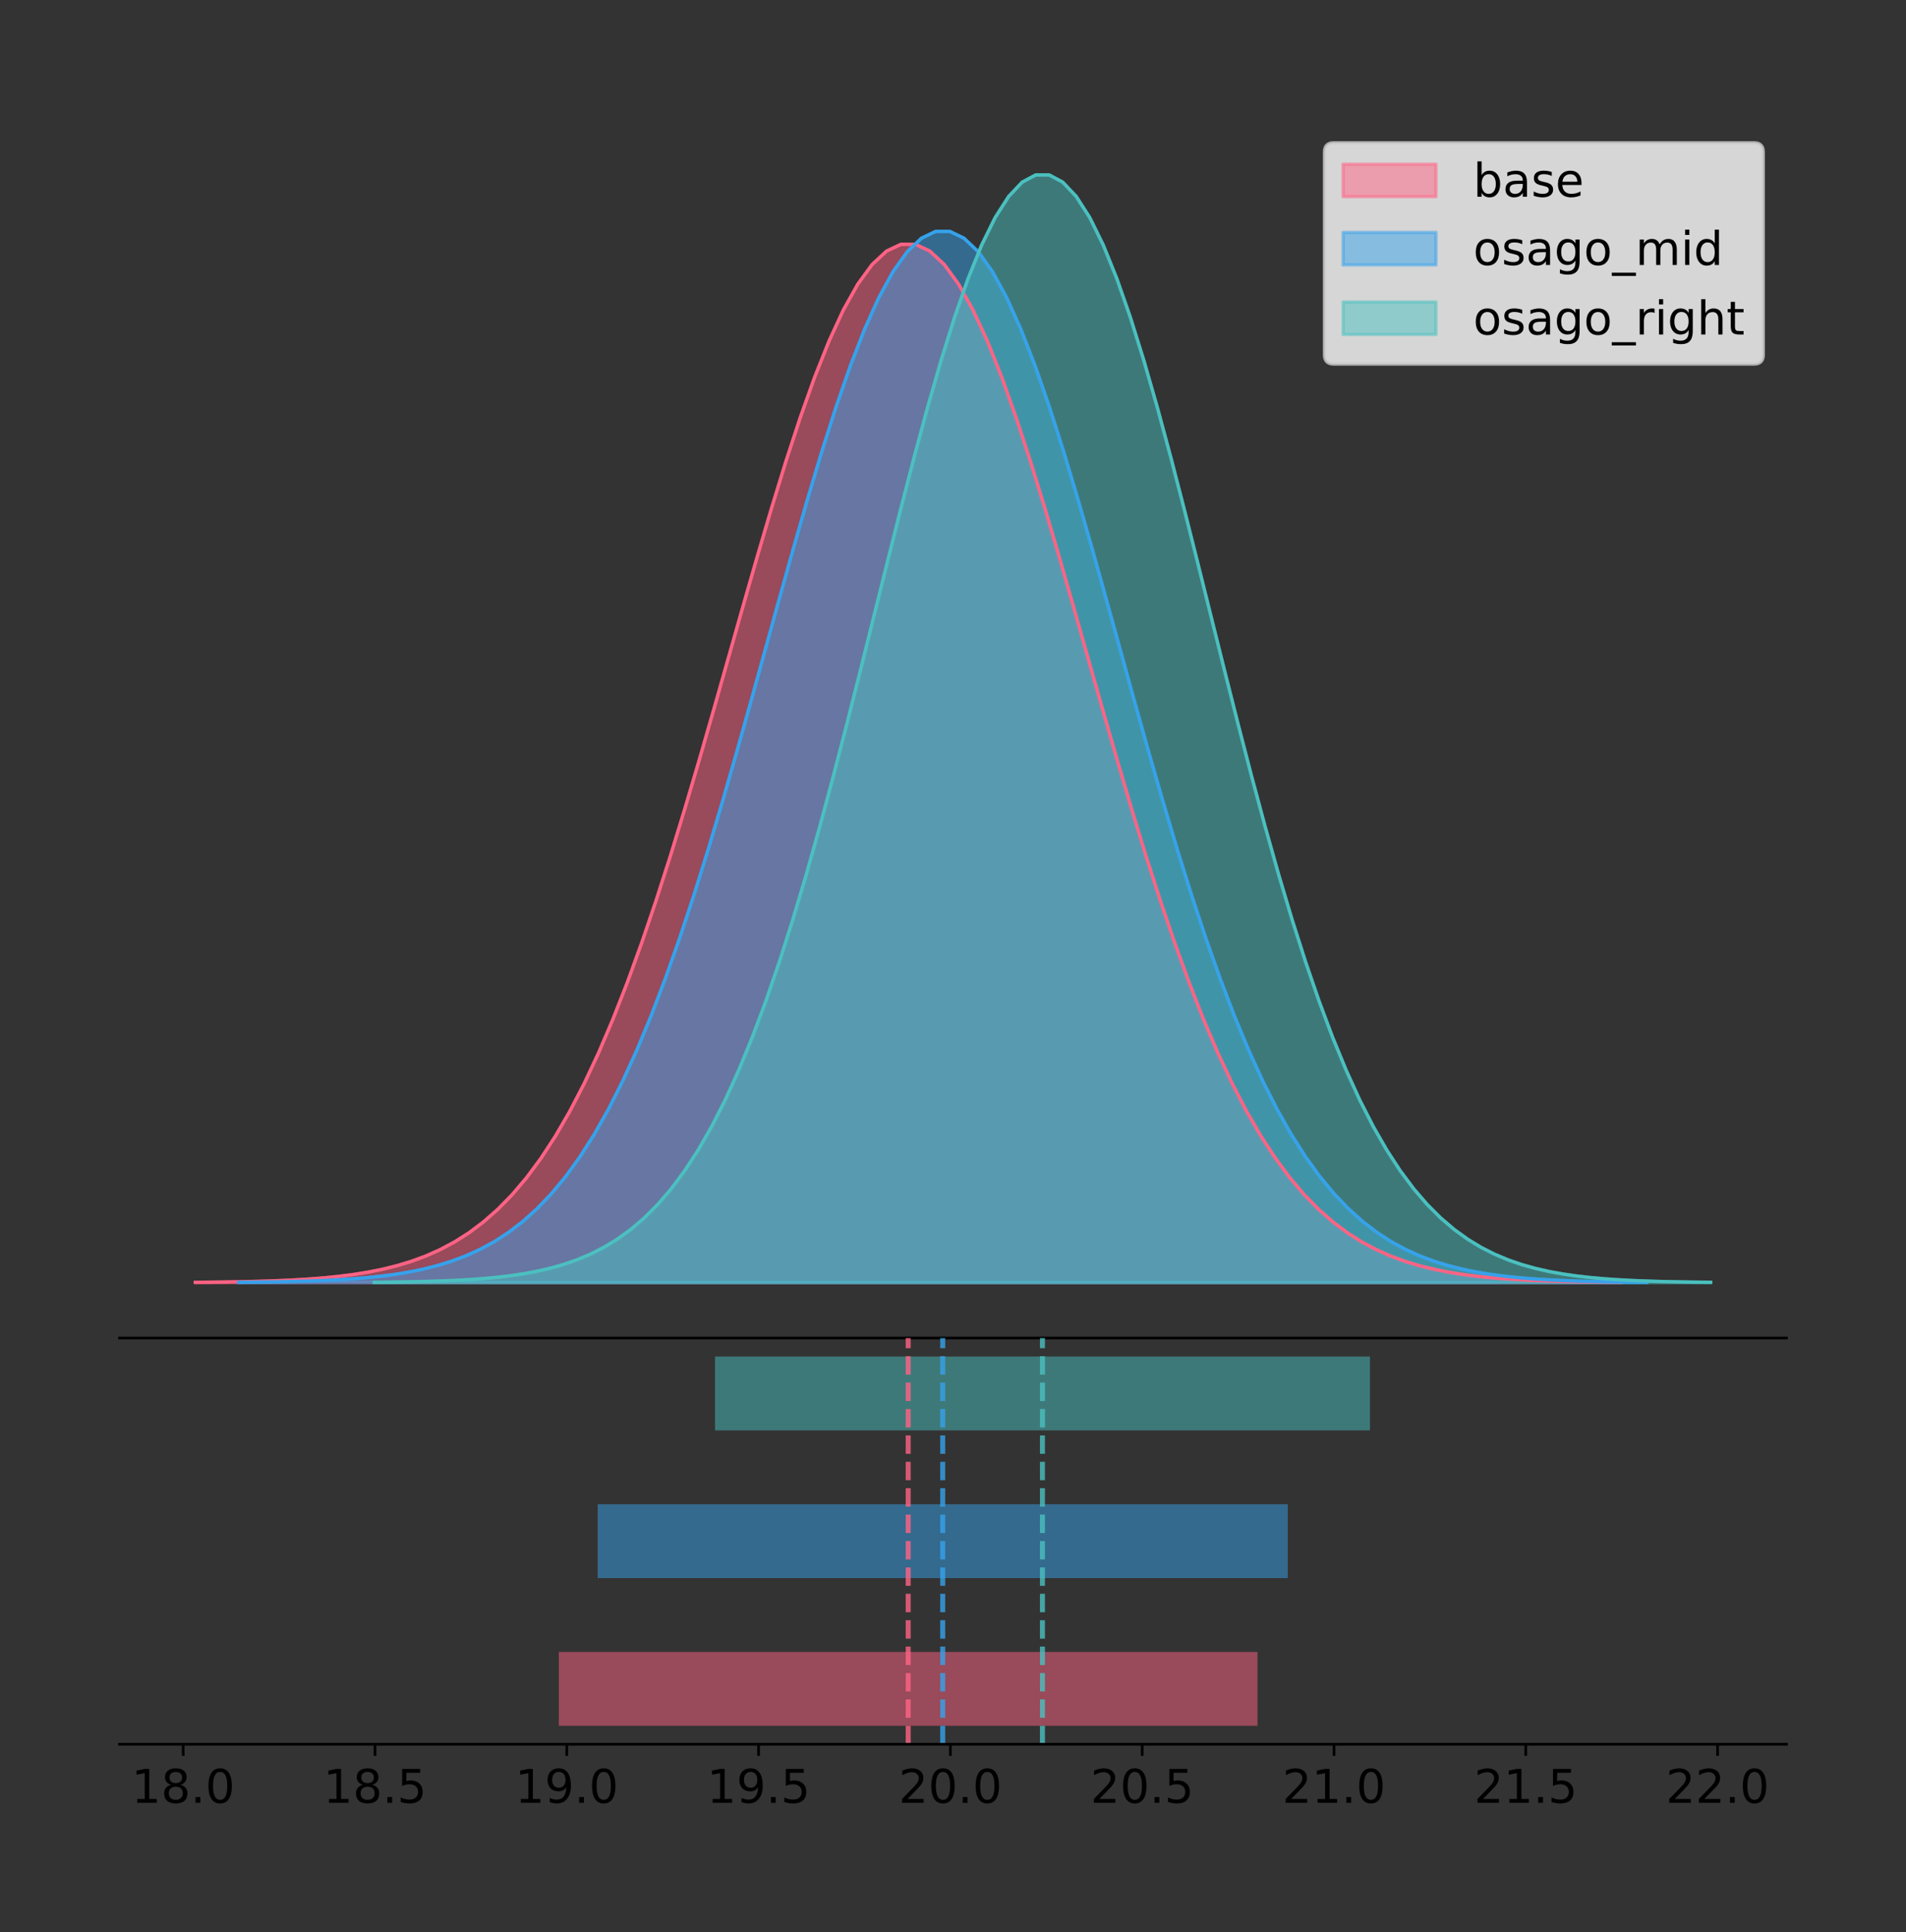 <?xml version="1.0" encoding="utf-8" standalone="no"?>
<!DOCTYPE svg PUBLIC "-//W3C//DTD SVG 1.1//EN"
  "http://www.w3.org/Graphics/SVG/1.1/DTD/svg11.dtd">
<!-- Created with matplotlib (https://matplotlib.org/) -->
<svg height="581.789pt" version="1.1" viewBox="0 0 574.2 581.789" width="574.2pt" xmlns="http://www.w3.org/2000/svg" xmlns:xlink="http://www.w3.org/1999/xlink">
 <rect x="0" y="0" width="574.2" height="581.789" fill="#333333" stroke="none"/>
 <defs>
  <style type="text/css">
*{stroke-linecap:butt;stroke-linejoin:round;}
  </style>
 </defs>
 <g id="figure_1">
  <g id="patch_1">
   <path d="M 0 581.789 
L 574.2 581.789 
L 574.2 0 
L 0 0 
z
" style="fill:none;"/>
  </g>
  <g id="axes_1">
   <g id="patch_2">
    <path d="M 36 402.93 
L 538.2 402.93 
L 538.2 36 
L 36 36 
z
" style="fill:none;"/>
   </g>
   <g id="PolyCollection_1">
    <defs>
     <path d="M 58.827 -195.538 
L 58.827 -195.643 
L 63.166 -195.683 
L 67.505 -195.736 
L 71.844 -195.807 
L 76.183 -195.901 
L 80.522 -196.025 
L 84.861 -196.187 
L 89.199 -196.398 
L 93.538 -196.669 
L 97.877 -197.016 
L 102.216 -197.457 
L 106.555 -198.014 
L 110.894 -198.711 
L 115.233 -199.578 
L 119.572 -200.649 
L 123.91 -201.961 
L 128.249 -203.558 
L 132.588 -205.486 
L 136.927 -207.798 
L 141.266 -210.549 
L 145.605 -213.797 
L 149.944 -217.604 
L 154.283 -222.031 
L 158.621 -227.139 
L 162.96 -232.986 
L 167.299 -239.627 
L 171.638 -247.107 
L 175.977 -255.464 
L 180.316 -264.722 
L 184.655 -274.891 
L 188.994 -285.961 
L 193.332 -297.906 
L 197.671 -310.673 
L 202.01 -324.191 
L 206.349 -338.36 
L 210.688 -353.057 
L 215.027 -368.136 
L 219.366 -383.428 
L 223.704 -398.743 
L 228.043 -413.876 
L 232.382 -428.609 
L 236.721 -442.717 
L 241.06 -455.973 
L 245.399 -468.153 
L 249.738 -479.046 
L 254.077 -488.456 
L 258.415 -496.207 
L 262.754 -502.155 
L 267.093 -506.186 
L 271.432 -508.221 
L 275.771 -508.221 
L 280.11 -506.186 
L 284.449 -502.155 
L 288.788 -496.207 
L 293.126 -488.456 
L 297.465 -479.046 
L 301.804 -468.153 
L 306.143 -455.973 
L 310.482 -442.717 
L 314.821 -428.609 
L 319.16 -413.876 
L 323.499 -398.743 
L 327.837 -383.428 
L 332.176 -368.136 
L 336.515 -353.057 
L 340.854 -338.36 
L 345.193 -324.191 
L 349.532 -310.673 
L 353.871 -297.906 
L 358.21 -285.961 
L 362.548 -274.891 
L 366.887 -264.722 
L 371.226 -255.464 
L 375.565 -247.107 
L 379.904 -239.627 
L 384.243 -232.986 
L 388.582 -227.139 
L 392.921 -222.031 
L 397.259 -217.604 
L 401.598 -213.797 
L 405.937 -210.549 
L 410.276 -207.798 
L 414.615 -205.486 
L 418.954 -203.558 
L 423.293 -201.961 
L 427.632 -200.649 
L 431.97 -199.578 
L 436.309 -198.711 
L 440.648 -198.014 
L 444.987 -197.457 
L 449.326 -197.016 
L 453.665 -196.669 
L 458.004 -196.398 
L 462.343 -196.187 
L 466.681 -196.025 
L 471.02 -195.901 
L 475.359 -195.807 
L 479.698 -195.736 
L 484.037 -195.683 
L 488.376 -195.643 
L 488.376 -195.538 
L 488.376 -195.538 
L 484.037 -195.538 
L 479.698 -195.538 
L 475.359 -195.538 
L 471.02 -195.538 
L 466.681 -195.538 
L 462.343 -195.538 
L 458.004 -195.538 
L 453.665 -195.538 
L 449.326 -195.538 
L 444.987 -195.538 
L 440.648 -195.538 
L 436.309 -195.538 
L 431.97 -195.538 
L 427.632 -195.538 
L 423.293 -195.538 
L 418.954 -195.538 
L 414.615 -195.538 
L 410.276 -195.538 
L 405.937 -195.538 
L 401.598 -195.538 
L 397.259 -195.538 
L 392.921 -195.538 
L 388.582 -195.538 
L 384.243 -195.538 
L 379.904 -195.538 
L 375.565 -195.538 
L 371.226 -195.538 
L 366.887 -195.538 
L 362.548 -195.538 
L 358.21 -195.538 
L 353.871 -195.538 
L 349.532 -195.538 
L 345.193 -195.538 
L 340.854 -195.538 
L 336.515 -195.538 
L 332.176 -195.538 
L 327.837 -195.538 
L 323.499 -195.538 
L 319.16 -195.538 
L 314.821 -195.538 
L 310.482 -195.538 
L 306.143 -195.538 
L 301.804 -195.538 
L 297.465 -195.538 
L 293.126 -195.538 
L 288.788 -195.538 
L 284.449 -195.538 
L 280.11 -195.538 
L 275.771 -195.538 
L 271.432 -195.538 
L 267.093 -195.538 
L 262.754 -195.538 
L 258.415 -195.538 
L 254.077 -195.538 
L 249.738 -195.538 
L 245.399 -195.538 
L 241.06 -195.538 
L 236.721 -195.538 
L 232.382 -195.538 
L 228.043 -195.538 
L 223.704 -195.538 
L 219.366 -195.538 
L 215.027 -195.538 
L 210.688 -195.538 
L 206.349 -195.538 
L 202.01 -195.538 
L 197.671 -195.538 
L 193.332 -195.538 
L 188.994 -195.538 
L 184.655 -195.538 
L 180.316 -195.538 
L 175.977 -195.538 
L 171.638 -195.538 
L 167.299 -195.538 
L 162.96 -195.538 
L 158.621 -195.538 
L 154.283 -195.538 
L 149.944 -195.538 
L 145.605 -195.538 
L 141.266 -195.538 
L 136.927 -195.538 
L 132.588 -195.538 
L 128.249 -195.538 
L 123.91 -195.538 
L 119.572 -195.538 
L 115.233 -195.538 
L 110.894 -195.538 
L 106.555 -195.538 
L 102.216 -195.538 
L 97.877 -195.538 
L 93.538 -195.538 
L 89.199 -195.538 
L 84.861 -195.538 
L 80.522 -195.538 
L 76.183 -195.538 
L 71.844 -195.538 
L 67.505 -195.538 
L 63.166 -195.538 
L 58.827 -195.538 
z
" id="m2d62dfde76" style="stroke:#ff6384;stroke-opacity:0.5;"/>
    </defs>
    <g clip-path="url(#pae81b66508)">
     <use style="fill:#ff6384;fill-opacity:0.5;stroke:#ff6384;stroke-opacity:0.5;" x="0" xlink:href="#m2d62dfde76" y="581.789"/>
    </g>
   </g>
   <g id="PolyCollection_2">
    <defs>
     <path d="M 71.862 -195.538 
L 71.862 -195.644 
L 76.148 -195.684 
L 80.433 -195.738 
L 84.719 -195.81 
L 89.005 -195.906 
L 93.29 -196.031 
L 97.576 -196.195 
L 101.862 -196.408 
L 106.147 -196.683 
L 110.433 -197.034 
L 114.719 -197.481 
L 119.004 -198.044 
L 123.29 -198.75 
L 127.576 -199.628 
L 131.861 -200.712 
L 136.147 -202.041 
L 140.433 -203.657 
L 144.718 -205.61 
L 149.004 -207.95 
L 153.29 -210.735 
L 157.575 -214.024 
L 161.861 -217.878 
L 166.147 -222.36 
L 170.432 -227.531 
L 174.718 -233.451 
L 179.003 -240.174 
L 183.289 -247.748 
L 187.575 -256.208 
L 191.86 -265.581 
L 196.146 -275.876 
L 200.432 -287.084 
L 204.717 -299.177 
L 209.003 -312.103 
L 213.289 -325.788 
L 217.574 -340.133 
L 221.86 -355.013 
L 226.146 -370.279 
L 230.431 -385.761 
L 234.717 -401.266 
L 239.003 -416.587 
L 243.288 -431.503 
L 247.574 -445.786 
L 251.86 -459.206 
L 256.145 -471.538 
L 260.431 -482.567 
L 264.717 -492.093 
L 269.002 -499.941 
L 273.288 -505.963 
L 277.574 -510.043 
L 281.859 -512.104 
L 286.145 -512.104 
L 290.431 -510.043 
L 294.716 -505.963 
L 299.002 -499.941 
L 303.288 -492.093 
L 307.573 -482.567 
L 311.859 -471.538 
L 316.145 -459.206 
L 320.43 -445.786 
L 324.716 -431.503 
L 329.002 -416.587 
L 333.287 -401.266 
L 337.573 -385.761 
L 341.859 -370.279 
L 346.144 -355.013 
L 350.43 -340.133 
L 354.716 -325.788 
L 359.001 -312.103 
L 363.287 -299.177 
L 367.573 -287.084 
L 371.858 -275.876 
L 376.144 -265.581 
L 380.43 -256.208 
L 384.715 -247.748 
L 389.001 -240.174 
L 393.287 -233.451 
L 397.572 -227.531 
L 401.858 -222.36 
L 406.143 -217.878 
L 410.429 -214.024 
L 414.715 -210.735 
L 419 -207.95 
L 423.286 -205.61 
L 427.572 -203.657 
L 431.857 -202.041 
L 436.143 -200.712 
L 440.429 -199.628 
L 444.714 -198.75 
L 449 -198.044 
L 453.286 -197.481 
L 457.571 -197.034 
L 461.857 -196.683 
L 466.143 -196.408 
L 470.428 -196.195 
L 474.714 -196.031 
L 479 -195.906 
L 483.285 -195.81 
L 487.571 -195.738 
L 491.857 -195.684 
L 496.142 -195.644 
L 496.142 -195.538 
L 496.142 -195.538 
L 491.857 -195.538 
L 487.571 -195.538 
L 483.285 -195.538 
L 479 -195.538 
L 474.714 -195.538 
L 470.428 -195.538 
L 466.143 -195.538 
L 461.857 -195.538 
L 457.571 -195.538 
L 453.286 -195.538 
L 449 -195.538 
L 444.714 -195.538 
L 440.429 -195.538 
L 436.143 -195.538 
L 431.857 -195.538 
L 427.572 -195.538 
L 423.286 -195.538 
L 419 -195.538 
L 414.715 -195.538 
L 410.429 -195.538 
L 406.143 -195.538 
L 401.858 -195.538 
L 397.572 -195.538 
L 393.287 -195.538 
L 389.001 -195.538 
L 384.715 -195.538 
L 380.43 -195.538 
L 376.144 -195.538 
L 371.858 -195.538 
L 367.573 -195.538 
L 363.287 -195.538 
L 359.001 -195.538 
L 354.716 -195.538 
L 350.43 -195.538 
L 346.144 -195.538 
L 341.859 -195.538 
L 337.573 -195.538 
L 333.287 -195.538 
L 329.002 -195.538 
L 324.716 -195.538 
L 320.43 -195.538 
L 316.145 -195.538 
L 311.859 -195.538 
L 307.573 -195.538 
L 303.288 -195.538 
L 299.002 -195.538 
L 294.716 -195.538 
L 290.431 -195.538 
L 286.145 -195.538 
L 281.859 -195.538 
L 277.574 -195.538 
L 273.288 -195.538 
L 269.002 -195.538 
L 264.717 -195.538 
L 260.431 -195.538 
L 256.145 -195.538 
L 251.86 -195.538 
L 247.574 -195.538 
L 243.288 -195.538 
L 239.003 -195.538 
L 234.717 -195.538 
L 230.431 -195.538 
L 226.146 -195.538 
L 221.86 -195.538 
L 217.574 -195.538 
L 213.289 -195.538 
L 209.003 -195.538 
L 204.717 -195.538 
L 200.432 -195.538 
L 196.146 -195.538 
L 191.86 -195.538 
L 187.575 -195.538 
L 183.289 -195.538 
L 179.003 -195.538 
L 174.718 -195.538 
L 170.432 -195.538 
L 166.147 -195.538 
L 161.861 -195.538 
L 157.575 -195.538 
L 153.29 -195.538 
L 149.004 -195.538 
L 144.718 -195.538 
L 140.433 -195.538 
L 136.147 -195.538 
L 131.861 -195.538 
L 127.576 -195.538 
L 123.29 -195.538 
L 119.004 -195.538 
L 114.719 -195.538 
L 110.433 -195.538 
L 106.147 -195.538 
L 101.862 -195.538 
L 97.576 -195.538 
L 93.29 -195.538 
L 89.005 -195.538 
L 84.719 -195.538 
L 80.433 -195.538 
L 76.148 -195.538 
L 71.862 -195.538 
z
" id="m4a6b2a9128" style="stroke:#36a2eb;stroke-opacity:0.5;"/>
    </defs>
    <g clip-path="url(#pae81b66508)">
     <use style="fill:#36a2eb;fill-opacity:0.5;stroke:#36a2eb;stroke-opacity:0.5;" x="0" xlink:href="#m4a6b2a9128" y="581.789"/>
    </g>
   </g>
   <g id="PolyCollection_3">
    <defs>
     <path d="M 112.724 -195.538 
L 112.724 -195.65 
L 116.791 -195.692 
L 120.858 -195.749 
L 124.926 -195.825 
L 128.993 -195.925 
L 133.06 -196.058 
L 137.127 -196.23 
L 141.194 -196.455 
L 145.261 -196.744 
L 149.329 -197.115 
L 153.396 -197.585 
L 157.463 -198.179 
L 161.53 -198.923 
L 165.597 -199.848 
L 169.664 -200.99 
L 173.731 -202.39 
L 177.799 -204.093 
L 181.866 -206.151 
L 185.933 -208.617 
L 190 -211.552 
L 194.067 -215.017 
L 198.134 -219.078 
L 202.202 -223.801 
L 206.269 -229.25 
L 210.336 -235.488 
L 214.403 -242.572 
L 218.47 -250.552 
L 222.537 -259.468 
L 226.605 -269.344 
L 230.672 -280.192 
L 234.739 -292.002 
L 238.806 -304.744 
L 242.873 -318.365 
L 246.94 -332.786 
L 251.007 -347.901 
L 255.075 -363.58 
L 259.142 -379.667 
L 263.209 -395.98 
L 267.276 -412.318 
L 271.343 -428.462 
L 275.41 -444.18 
L 279.478 -459.23 
L 283.545 -473.372 
L 287.612 -486.366 
L 291.679 -497.987 
L 295.746 -508.025 
L 299.813 -516.294 
L 303.881 -522.64 
L 307.948 -526.94 
L 312.015 -529.111 
L 316.082 -529.111 
L 320.149 -526.94 
L 324.216 -522.64 
L 328.283 -516.294 
L 332.351 -508.025 
L 336.418 -497.987 
L 340.485 -486.366 
L 344.552 -473.372 
L 348.619 -459.23 
L 352.686 -444.18 
L 356.754 -428.462 
L 360.821 -412.318 
L 364.888 -395.98 
L 368.955 -379.667 
L 373.022 -363.58 
L 377.089 -347.901 
L 381.157 -332.786 
L 385.224 -318.365 
L 389.291 -304.744 
L 393.358 -292.002 
L 397.425 -280.192 
L 401.492 -269.344 
L 405.559 -259.468 
L 409.627 -250.552 
L 413.694 -242.572 
L 417.761 -235.488 
L 421.828 -229.25 
L 425.895 -223.801 
L 429.962 -219.078 
L 434.03 -215.017 
L 438.097 -211.552 
L 442.164 -208.617 
L 446.231 -206.151 
L 450.298 -204.093 
L 454.365 -202.39 
L 458.433 -200.99 
L 462.5 -199.848 
L 466.567 -198.923 
L 470.634 -198.179 
L 474.701 -197.585 
L 478.768 -197.115 
L 482.835 -196.744 
L 486.903 -196.455 
L 490.97 -196.23 
L 495.037 -196.058 
L 499.104 -195.925 
L 503.171 -195.825 
L 507.238 -195.749 
L 511.306 -195.692 
L 515.373 -195.65 
L 515.373 -195.538 
L 515.373 -195.538 
L 511.306 -195.538 
L 507.238 -195.538 
L 503.171 -195.538 
L 499.104 -195.538 
L 495.037 -195.538 
L 490.97 -195.538 
L 486.903 -195.538 
L 482.835 -195.538 
L 478.768 -195.538 
L 474.701 -195.538 
L 470.634 -195.538 
L 466.567 -195.538 
L 462.5 -195.538 
L 458.433 -195.538 
L 454.365 -195.538 
L 450.298 -195.538 
L 446.231 -195.538 
L 442.164 -195.538 
L 438.097 -195.538 
L 434.03 -195.538 
L 429.962 -195.538 
L 425.895 -195.538 
L 421.828 -195.538 
L 417.761 -195.538 
L 413.694 -195.538 
L 409.627 -195.538 
L 405.559 -195.538 
L 401.492 -195.538 
L 397.425 -195.538 
L 393.358 -195.538 
L 389.291 -195.538 
L 385.224 -195.538 
L 381.157 -195.538 
L 377.089 -195.538 
L 373.022 -195.538 
L 368.955 -195.538 
L 364.888 -195.538 
L 360.821 -195.538 
L 356.754 -195.538 
L 352.686 -195.538 
L 348.619 -195.538 
L 344.552 -195.538 
L 340.485 -195.538 
L 336.418 -195.538 
L 332.351 -195.538 
L 328.283 -195.538 
L 324.216 -195.538 
L 320.149 -195.538 
L 316.082 -195.538 
L 312.015 -195.538 
L 307.948 -195.538 
L 303.881 -195.538 
L 299.813 -195.538 
L 295.746 -195.538 
L 291.679 -195.538 
L 287.612 -195.538 
L 283.545 -195.538 
L 279.478 -195.538 
L 275.41 -195.538 
L 271.343 -195.538 
L 267.276 -195.538 
L 263.209 -195.538 
L 259.142 -195.538 
L 255.075 -195.538 
L 251.007 -195.538 
L 246.94 -195.538 
L 242.873 -195.538 
L 238.806 -195.538 
L 234.739 -195.538 
L 230.672 -195.538 
L 226.605 -195.538 
L 222.537 -195.538 
L 218.47 -195.538 
L 214.403 -195.538 
L 210.336 -195.538 
L 206.269 -195.538 
L 202.202 -195.538 
L 198.134 -195.538 
L 194.067 -195.538 
L 190 -195.538 
L 185.933 -195.538 
L 181.866 -195.538 
L 177.799 -195.538 
L 173.731 -195.538 
L 169.664 -195.538 
L 165.597 -195.538 
L 161.53 -195.538 
L 157.463 -195.538 
L 153.396 -195.538 
L 149.329 -195.538 
L 145.261 -195.538 
L 141.194 -195.538 
L 137.127 -195.538 
L 133.06 -195.538 
L 128.993 -195.538 
L 124.926 -195.538 
L 120.858 -195.538 
L 116.791 -195.538 
L 112.724 -195.538 
z
" id="md6047af92c" style="stroke:#4bc0c0;stroke-opacity:0.5;"/>
    </defs>
    <g clip-path="url(#pae81b66508)">
     <use style="fill:#4bc0c0;fill-opacity:0.5;stroke:#4bc0c0;stroke-opacity:0.5;" x="0" xlink:href="#md6047af92c" y="581.789"/>
    </g>
   </g>
   <g id="line2d_1">
    <path clip-path="url(#pae81b66508)" d="M 58.827 386.146 
L 63.166 386.107 
L 67.505 386.054 
L 71.844 385.983 
L 76.183 385.888 
L 80.522 385.764 
L 84.861 385.602 
L 89.199 385.392 
L 93.538 385.121 
L 97.877 384.773 
L 102.216 384.332 
L 106.555 383.776 
L 110.894 383.078 
L 115.233 382.211 
L 119.572 381.141 
L 123.91 379.828 
L 128.249 378.232 
L 132.588 376.303 
L 136.927 373.991 
L 141.266 371.241 
L 145.605 367.992 
L 149.944 364.185 
L 154.283 359.759 
L 158.621 354.651 
L 162.96 348.803 
L 167.299 342.163 
L 171.638 334.682 
L 175.977 326.325 
L 180.316 317.067 
L 184.655 306.899 
L 188.994 295.828 
L 193.332 283.884 
L 197.671 271.116 
L 202.01 257.599 
L 206.349 243.43 
L 210.688 228.732 
L 215.027 213.653 
L 219.366 198.362 
L 223.704 183.047 
L 228.043 167.914 
L 232.382 153.18 
L 236.721 139.072 
L 241.06 125.817 
L 245.399 113.636 
L 249.738 102.743 
L 254.077 93.334 
L 258.415 85.582 
L 262.754 79.634 
L 267.093 75.603 
L 271.432 73.568 
L 275.771 73.568 
L 280.11 75.603 
L 284.449 79.634 
L 288.788 85.582 
L 293.126 93.334 
L 297.465 102.743 
L 301.804 113.636 
L 306.143 125.817 
L 310.482 139.072 
L 314.821 153.18 
L 319.16 167.914 
L 323.499 183.047 
L 327.837 198.362 
L 332.176 213.653 
L 336.515 228.732 
L 340.854 243.43 
L 345.193 257.599 
L 349.532 271.116 
L 353.871 283.884 
L 358.21 295.828 
L 362.548 306.899 
L 366.887 317.067 
L 371.226 326.325 
L 375.565 334.682 
L 379.904 342.163 
L 384.243 348.803 
L 388.582 354.651 
L 392.921 359.759 
L 397.259 364.185 
L 401.598 367.992 
L 405.937 371.241 
L 410.276 373.991 
L 414.615 376.303 
L 418.954 378.232 
L 423.293 379.828 
L 427.632 381.141 
L 431.97 382.211 
L 436.309 383.078 
L 440.648 383.776 
L 444.987 384.332 
L 449.326 384.773 
L 453.665 385.121 
L 458.004 385.392 
L 462.343 385.602 
L 466.681 385.764 
L 471.02 385.888 
L 475.359 385.983 
L 479.698 386.054 
L 484.037 386.107 
L 488.376 386.146 
" style="fill:none;stroke:#ff6384;stroke-linecap:square;"/>
   </g>
   <g id="line2d_2">
    <path clip-path="url(#pae81b66508)" d="M 71.862 386.145 
L 76.148 386.105 
L 80.433 386.051 
L 84.719 385.979 
L 89.005 385.884 
L 93.29 385.758 
L 97.576 385.594 
L 101.862 385.381 
L 106.147 385.107 
L 110.433 384.755 
L 114.719 384.308 
L 119.004 383.745 
L 123.29 383.039 
L 127.576 382.161 
L 131.861 381.077 
L 136.147 379.749 
L 140.433 378.132 
L 144.718 376.18 
L 149.004 373.839 
L 153.29 371.054 
L 157.575 367.766 
L 161.861 363.911 
L 166.147 359.43 
L 170.432 354.258 
L 174.718 348.338 
L 179.003 341.615 
L 183.289 334.042 
L 187.575 325.581 
L 191.86 316.208 
L 196.146 305.913 
L 200.432 294.705 
L 204.717 282.613 
L 209.003 269.686 
L 213.289 256.001 
L 217.574 241.656 
L 221.86 226.776 
L 226.146 211.51 
L 230.431 196.029 
L 234.717 180.523 
L 239.003 165.203 
L 243.288 150.286 
L 247.574 136.003 
L 251.86 122.583 
L 256.145 110.251 
L 260.431 99.223 
L 264.717 89.697 
L 269.002 81.849 
L 273.288 75.827 
L 277.574 71.746 
L 281.859 69.686 
L 286.145 69.686 
L 290.431 71.746 
L 294.716 75.827 
L 299.002 81.849 
L 303.288 89.697 
L 307.573 99.223 
L 311.859 110.251 
L 316.145 122.583 
L 320.43 136.003 
L 324.716 150.286 
L 329.002 165.203 
L 333.287 180.523 
L 337.573 196.029 
L 341.859 211.51 
L 346.144 226.776 
L 350.43 241.656 
L 354.716 256.001 
L 359.001 269.686 
L 363.287 282.613 
L 367.573 294.705 
L 371.858 305.913 
L 376.144 316.208 
L 380.43 325.581 
L 384.715 334.042 
L 389.001 341.615 
L 393.287 348.338 
L 397.572 354.258 
L 401.858 359.43 
L 406.143 363.911 
L 410.429 367.766 
L 414.715 371.054 
L 419 373.839 
L 423.286 376.18 
L 427.572 378.132 
L 431.857 379.749 
L 436.143 381.077 
L 440.429 382.161 
L 444.714 383.039 
L 449 383.745 
L 453.286 384.308 
L 457.571 384.755 
L 461.857 385.107 
L 466.143 385.381 
L 470.428 385.594 
L 474.714 385.758 
L 479 385.884 
L 483.285 385.979 
L 487.571 386.051 
L 491.857 386.105 
L 496.142 386.145 
" style="fill:none;stroke:#36a2eb;stroke-linecap:square;"/>
   </g>
   <g id="line2d_3">
    <path clip-path="url(#pae81b66508)" d="M 112.724 386.139 
L 116.791 386.097 
L 120.858 386.04 
L 124.926 385.965 
L 128.993 385.864 
L 133.06 385.732 
L 137.127 385.559 
L 141.194 385.334 
L 145.261 385.045 
L 149.329 384.675 
L 153.396 384.204 
L 157.463 383.61 
L 161.53 382.867 
L 165.597 381.941 
L 169.664 380.799 
L 173.731 379.399 
L 177.799 377.696 
L 181.866 375.639 
L 185.933 373.172 
L 190 370.238 
L 194.067 366.772 
L 198.134 362.711 
L 202.202 357.989 
L 206.269 352.539 
L 210.336 346.301 
L 214.403 339.217 
L 218.47 331.237 
L 222.537 322.322 
L 226.605 312.445 
L 230.672 301.597 
L 234.739 289.787 
L 238.806 277.045 
L 242.873 263.424 
L 246.94 249.004 
L 251.007 233.888 
L 255.075 218.209 
L 259.142 202.123 
L 263.209 185.809 
L 267.276 169.471 
L 271.343 153.327 
L 275.41 137.61 
L 279.478 122.559 
L 283.545 108.418 
L 287.612 95.423 
L 291.679 83.803 
L 295.746 73.765 
L 299.813 65.495 
L 303.881 59.15 
L 307.948 54.85 
L 312.015 52.679 
L 316.082 52.679 
L 320.149 54.85 
L 324.216 59.15 
L 328.283 65.495 
L 332.351 73.765 
L 336.418 83.803 
L 340.485 95.423 
L 344.552 108.418 
L 348.619 122.559 
L 352.686 137.61 
L 356.754 153.327 
L 360.821 169.471 
L 364.888 185.809 
L 368.955 202.123 
L 373.022 218.209 
L 377.089 233.888 
L 381.157 249.004 
L 385.224 263.424 
L 389.291 277.045 
L 393.358 289.787 
L 397.425 301.597 
L 401.492 312.445 
L 405.559 322.322 
L 409.627 331.237 
L 413.694 339.217 
L 417.761 346.301 
L 421.828 352.539 
L 425.895 357.989 
L 429.962 362.711 
L 434.03 366.772 
L 438.097 370.238 
L 442.164 373.172 
L 446.231 375.639 
L 450.298 377.696 
L 454.365 379.399 
L 458.433 380.799 
L 462.5 381.941 
L 466.567 382.867 
L 470.634 383.61 
L 474.701 384.204 
L 478.768 384.675 
L 482.835 385.045 
L 486.903 385.334 
L 490.97 385.559 
L 495.037 385.732 
L 499.104 385.864 
L 503.171 385.965 
L 507.238 386.04 
L 511.306 386.097 
L 515.373 386.139 
" style="fill:none;stroke:#4bc0c0;stroke-linecap:square;"/>
   </g>
   <g id="patch_3">
    <path d="M 36 402.93 
L 538.2 402.93 
" style="fill:none;stroke:#000000;stroke-linecap:square;stroke-linejoin:miter;stroke-width:0.8;"/>
   </g>
   <g id="legend_1">
    <g id="patch_4">
     <path d="M 401.814 109.627 
L 528.4 109.627 
Q 531.2 109.627 531.2 106.827 
L 531.2 45.8 
Q 531.2 43 528.4 43 
L 401.814 43 
Q 399.014 43 399.014 45.8 
L 399.014 106.827 
Q 399.014 109.627 401.814 109.627 
z
" style="fill:#ffffff;opacity:0.8;stroke:#cccccc;stroke-linejoin:miter;"/>
    </g>
    <g id="patch_5">
     <path d="M 404.614 59.238 
L 432.614 59.238 
L 432.614 49.438 
L 404.614 49.438 
z
" style="fill:#ff6384;opacity:0.5;stroke:#ff6384;stroke-linejoin:miter;"/>
    </g>
    <g id="text_1">
     <!-- base -->
     <defs>
      <path d="M 48.688 27.297 
Q 48.688 37.203 44.609 42.844 
Q 40.531 48.484 33.406 48.484 
Q 26.266 48.484 22.188 42.844 
Q 18.109 37.203 18.109 27.297 
Q 18.109 17.391 22.188 11.75 
Q 26.266 6.109 33.406 6.109 
Q 40.531 6.109 44.609 11.75 
Q 48.688 17.391 48.688 27.297 
z
M 18.109 46.391 
Q 20.953 51.266 25.266 53.625 
Q 29.594 56 35.594 56 
Q 45.562 56 51.781 48.094 
Q 58.016 40.188 58.016 27.297 
Q 58.016 14.406 51.781 6.484 
Q 45.562 -1.422 35.594 -1.422 
Q 29.594 -1.422 25.266 0.953 
Q 20.953 3.328 18.109 8.203 
L 18.109 0 
L 9.078 0 
L 9.078 75.984 
L 18.109 75.984 
z
" id="DejaVuSans-98"/>
      <path d="M 34.281 27.484 
Q 23.391 27.484 19.188 25 
Q 14.984 22.516 14.984 16.5 
Q 14.984 11.719 18.141 8.906 
Q 21.297 6.109 26.703 6.109 
Q 34.188 6.109 38.703 11.406 
Q 43.219 16.703 43.219 25.484 
L 43.219 27.484 
z
M 52.203 31.203 
L 52.203 0 
L 43.219 0 
L 43.219 8.297 
Q 40.141 3.328 35.547 0.953 
Q 30.953 -1.422 24.312 -1.422 
Q 15.922 -1.422 10.953 3.297 
Q 6 8.016 6 15.922 
Q 6 25.141 12.172 29.828 
Q 18.359 34.516 30.609 34.516 
L 43.219 34.516 
L 43.219 35.406 
Q 43.219 41.609 39.141 45 
Q 35.062 48.391 27.688 48.391 
Q 23 48.391 18.547 47.266 
Q 14.109 46.141 10.016 43.891 
L 10.016 52.203 
Q 14.938 54.109 19.578 55.047 
Q 24.219 56 28.609 56 
Q 40.484 56 46.344 49.844 
Q 52.203 43.703 52.203 31.203 
z
" id="DejaVuSans-97"/>
      <path d="M 44.281 53.078 
L 44.281 44.578 
Q 40.484 46.531 36.375 47.5 
Q 32.281 48.484 27.875 48.484 
Q 21.188 48.484 17.844 46.438 
Q 14.5 44.391 14.5 40.281 
Q 14.5 37.156 16.891 35.375 
Q 19.281 33.594 26.516 31.984 
L 29.594 31.297 
Q 39.156 29.25 43.188 25.516 
Q 47.219 21.781 47.219 15.094 
Q 47.219 7.469 41.188 3.016 
Q 35.156 -1.422 24.609 -1.422 
Q 20.219 -1.422 15.453 -0.562 
Q 10.688 0.297 5.422 2 
L 5.422 11.281 
Q 10.406 8.688 15.234 7.391 
Q 20.062 6.109 24.812 6.109 
Q 31.156 6.109 34.562 8.281 
Q 37.984 10.453 37.984 14.406 
Q 37.984 18.062 35.516 20.016 
Q 33.062 21.969 24.703 23.781 
L 21.578 24.516 
Q 13.234 26.266 9.516 29.906 
Q 5.812 33.547 5.812 39.891 
Q 5.812 47.609 11.281 51.797 
Q 16.75 56 26.812 56 
Q 31.781 56 36.172 55.266 
Q 40.578 54.547 44.281 53.078 
z
" id="DejaVuSans-115"/>
      <path d="M 56.203 29.594 
L 56.203 25.203 
L 14.891 25.203 
Q 15.484 15.922 20.484 11.062 
Q 25.484 6.203 34.422 6.203 
Q 39.594 6.203 44.453 7.469 
Q 49.312 8.734 54.109 11.281 
L 54.109 2.781 
Q 49.266 0.734 44.188 -0.344 
Q 39.109 -1.422 33.891 -1.422 
Q 20.797 -1.422 13.156 6.188 
Q 5.516 13.812 5.516 26.812 
Q 5.516 40.234 12.766 48.109 
Q 20.016 56 32.328 56 
Q 43.359 56 49.781 48.891 
Q 56.203 41.797 56.203 29.594 
z
M 47.219 32.234 
Q 47.125 39.594 43.094 43.984 
Q 39.062 48.391 32.422 48.391 
Q 24.906 48.391 20.391 44.141 
Q 15.875 39.891 15.188 32.172 
z
" id="DejaVuSans-101"/>
     </defs>
     <g transform="translate(443.814 59.238)scale(0.14 -0.14)">
      <use xlink:href="#DejaVuSans-98"/>
      <use x="63.477" xlink:href="#DejaVuSans-97"/>
      <use x="124.756" xlink:href="#DejaVuSans-115"/>
      <use x="176.855" xlink:href="#DejaVuSans-101"/>
     </g>
    </g>
    <g id="patch_6">
     <path d="M 404.614 79.787 
L 432.614 79.787 
L 432.614 69.987 
L 404.614 69.987 
z
" style="fill:#36a2eb;opacity:0.5;stroke:#36a2eb;stroke-linejoin:miter;"/>
    </g>
    <g id="text_2">
     <!-- osago_mid -->
     <defs>
      <path d="M 30.609 48.391 
Q 23.391 48.391 19.188 42.75 
Q 14.984 37.109 14.984 27.297 
Q 14.984 17.484 19.156 11.844 
Q 23.344 6.203 30.609 6.203 
Q 37.797 6.203 41.984 11.859 
Q 46.188 17.531 46.188 27.297 
Q 46.188 37.016 41.984 42.703 
Q 37.797 48.391 30.609 48.391 
z
M 30.609 56 
Q 42.328 56 49.016 48.375 
Q 55.719 40.766 55.719 27.297 
Q 55.719 13.875 49.016 6.219 
Q 42.328 -1.422 30.609 -1.422 
Q 18.844 -1.422 12.172 6.219 
Q 5.516 13.875 5.516 27.297 
Q 5.516 40.766 12.172 48.375 
Q 18.844 56 30.609 56 
z
" id="DejaVuSans-111"/>
      <path d="M 45.406 27.984 
Q 45.406 37.75 41.375 43.109 
Q 37.359 48.484 30.078 48.484 
Q 22.859 48.484 18.828 43.109 
Q 14.797 37.75 14.797 27.984 
Q 14.797 18.266 18.828 12.891 
Q 22.859 7.516 30.078 7.516 
Q 37.359 7.516 41.375 12.891 
Q 45.406 18.266 45.406 27.984 
z
M 54.391 6.781 
Q 54.391 -7.172 48.188 -13.984 
Q 42 -20.797 29.203 -20.797 
Q 24.469 -20.797 20.266 -20.094 
Q 16.062 -19.391 12.109 -17.922 
L 12.109 -9.188 
Q 16.062 -11.328 19.922 -12.344 
Q 23.781 -13.375 27.781 -13.375 
Q 36.625 -13.375 41.016 -8.766 
Q 45.406 -4.156 45.406 5.172 
L 45.406 9.625 
Q 42.625 4.781 38.281 2.391 
Q 33.938 0 27.875 0 
Q 17.828 0 11.672 7.656 
Q 5.516 15.328 5.516 27.984 
Q 5.516 40.672 11.672 48.328 
Q 17.828 56 27.875 56 
Q 33.938 56 38.281 53.609 
Q 42.625 51.219 45.406 46.391 
L 45.406 54.688 
L 54.391 54.688 
z
" id="DejaVuSans-103"/>
      <path d="M 50.984 -16.609 
L 50.984 -23.578 
L -0.984 -23.578 
L -0.984 -16.609 
z
" id="DejaVuSans-95"/>
      <path d="M 52 44.188 
Q 55.375 50.25 60.062 53.125 
Q 64.75 56 71.094 56 
Q 79.641 56 84.281 50.016 
Q 88.922 44.047 88.922 33.016 
L 88.922 0 
L 79.891 0 
L 79.891 32.719 
Q 79.891 40.578 77.094 44.375 
Q 74.312 48.188 68.609 48.188 
Q 61.625 48.188 57.562 43.547 
Q 53.516 38.922 53.516 30.906 
L 53.516 0 
L 44.484 0 
L 44.484 32.719 
Q 44.484 40.625 41.703 44.406 
Q 38.922 48.188 33.109 48.188 
Q 26.219 48.188 22.156 43.531 
Q 18.109 38.875 18.109 30.906 
L 18.109 0 
L 9.078 0 
L 9.078 54.688 
L 18.109 54.688 
L 18.109 46.188 
Q 21.188 51.219 25.484 53.609 
Q 29.781 56 35.688 56 
Q 41.656 56 45.828 52.969 
Q 50 49.953 52 44.188 
z
" id="DejaVuSans-109"/>
      <path d="M 9.422 54.688 
L 18.406 54.688 
L 18.406 0 
L 9.422 0 
z
M 9.422 75.984 
L 18.406 75.984 
L 18.406 64.594 
L 9.422 64.594 
z
" id="DejaVuSans-105"/>
      <path d="M 45.406 46.391 
L 45.406 75.984 
L 54.391 75.984 
L 54.391 0 
L 45.406 0 
L 45.406 8.203 
Q 42.578 3.328 38.25 0.953 
Q 33.938 -1.422 27.875 -1.422 
Q 17.969 -1.422 11.734 6.484 
Q 5.516 14.406 5.516 27.297 
Q 5.516 40.188 11.734 48.094 
Q 17.969 56 27.875 56 
Q 33.938 56 38.25 53.625 
Q 42.578 51.266 45.406 46.391 
z
M 14.797 27.297 
Q 14.797 17.391 18.875 11.75 
Q 22.953 6.109 30.078 6.109 
Q 37.203 6.109 41.297 11.75 
Q 45.406 17.391 45.406 27.297 
Q 45.406 37.203 41.297 42.844 
Q 37.203 48.484 30.078 48.484 
Q 22.953 48.484 18.875 42.844 
Q 14.797 37.203 14.797 27.297 
z
" id="DejaVuSans-100"/>
     </defs>
     <g transform="translate(443.814 79.787)scale(0.14 -0.14)">
      <use xlink:href="#DejaVuSans-111"/>
      <use x="61.182" xlink:href="#DejaVuSans-115"/>
      <use x="113.281" xlink:href="#DejaVuSans-97"/>
      <use x="174.561" xlink:href="#DejaVuSans-103"/>
      <use x="238.037" xlink:href="#DejaVuSans-111"/>
      <use x="299.219" xlink:href="#DejaVuSans-95"/>
      <use x="349.219" xlink:href="#DejaVuSans-109"/>
      <use x="446.631" xlink:href="#DejaVuSans-105"/>
      <use x="474.414" xlink:href="#DejaVuSans-100"/>
     </g>
    </g>
    <g id="patch_7">
     <path d="M 404.614 100.726 
L 432.614 100.726 
L 432.614 90.926 
L 404.614 90.926 
z
" style="fill:#4bc0c0;opacity:0.5;stroke:#4bc0c0;stroke-linejoin:miter;"/>
    </g>
    <g id="text_3">
     <!-- osago_right -->
     <defs>
      <path d="M 41.109 46.297 
Q 39.594 47.172 37.812 47.578 
Q 36.031 48 33.891 48 
Q 26.266 48 22.188 43.047 
Q 18.109 38.094 18.109 28.812 
L 18.109 0 
L 9.078 0 
L 9.078 54.688 
L 18.109 54.688 
L 18.109 46.188 
Q 20.953 51.172 25.484 53.578 
Q 30.031 56 36.531 56 
Q 37.453 56 38.578 55.875 
Q 39.703 55.766 41.062 55.516 
z
" id="DejaVuSans-114"/>
      <path d="M 54.891 33.016 
L 54.891 0 
L 45.906 0 
L 45.906 32.719 
Q 45.906 40.484 42.875 44.328 
Q 39.844 48.188 33.797 48.188 
Q 26.516 48.188 22.312 43.547 
Q 18.109 38.922 18.109 30.906 
L 18.109 0 
L 9.078 0 
L 9.078 75.984 
L 18.109 75.984 
L 18.109 46.188 
Q 21.344 51.125 25.703 53.562 
Q 30.078 56 35.797 56 
Q 45.219 56 50.047 50.172 
Q 54.891 44.344 54.891 33.016 
z
" id="DejaVuSans-104"/>
      <path d="M 18.312 70.219 
L 18.312 54.688 
L 36.812 54.688 
L 36.812 47.703 
L 18.312 47.703 
L 18.312 18.016 
Q 18.312 11.328 20.141 9.422 
Q 21.969 7.516 27.594 7.516 
L 36.812 7.516 
L 36.812 0 
L 27.594 0 
Q 17.188 0 13.234 3.875 
Q 9.281 7.766 9.281 18.016 
L 9.281 47.703 
L 2.688 47.703 
L 2.688 54.688 
L 9.281 54.688 
L 9.281 70.219 
z
" id="DejaVuSans-116"/>
     </defs>
     <g transform="translate(443.814 100.726)scale(0.14 -0.14)">
      <use xlink:href="#DejaVuSans-111"/>
      <use x="61.182" xlink:href="#DejaVuSans-115"/>
      <use x="113.281" xlink:href="#DejaVuSans-97"/>
      <use x="174.561" xlink:href="#DejaVuSans-103"/>
      <use x="238.037" xlink:href="#DejaVuSans-111"/>
      <use x="299.219" xlink:href="#DejaVuSans-95"/>
      <use x="349.219" xlink:href="#DejaVuSans-114"/>
      <use x="390.332" xlink:href="#DejaVuSans-105"/>
      <use x="418.115" xlink:href="#DejaVuSans-103"/>
      <use x="481.592" xlink:href="#DejaVuSans-104"/>
      <use x="544.971" xlink:href="#DejaVuSans-116"/>
     </g>
    </g>
   </g>
  </g>
  <g id="axes_2">
   <g id="patch_8">
    <path d="M 36 525.24 
L 538.2 525.24 
L 538.2 402.93 
L 36 402.93 
z
" style="fill:none;"/>
   </g>
   <g id="patch_9">
    <path clip-path="url(#pb8407c6bdb)" d="M 168.362 519.68 
L 378.841 519.68 
L 378.841 497.442 
L 168.362 497.442 
z
" style="fill:#ff6384;opacity:0.5;"/>
   </g>
   <g id="patch_10">
    <path clip-path="url(#pb8407c6bdb)" d="M 180.053 475.204 
L 387.951 475.204 
L 387.951 452.966 
L 180.053 452.966 
z
" style="fill:#36a2eb;opacity:0.5;"/>
   </g>
   <g id="patch_11">
    <path clip-path="url(#pb8407c6bdb)" d="M 215.399 430.728 
L 412.697 430.728 
L 412.697 408.49 
L 215.399 408.49 
z
" style="fill:#4bc0c0;opacity:0.5;"/>
   </g>
   <g id="matplotlib.axis_1">
    <g id="xtick_1">
     <g id="line2d_4">
      <defs>
       <path d="M 0 0 
L 0 3.5 
" id="m717494a8a4" style="stroke:#000000;stroke-width:0.8;"/>
      </defs>
      <g>
       <use style="stroke:#000000;stroke-width:0.8;" x="55.189" xlink:href="#m717494a8a4" y="525.24"/>
      </g>
     </g>
     <g id="text_4">
      <!-- 18.0 -->
      <defs>
       <path d="M 12.406 8.297 
L 28.516 8.297 
L 28.516 63.922 
L 10.984 60.406 
L 10.984 69.391 
L 28.422 72.906 
L 38.281 72.906 
L 38.281 8.297 
L 54.391 8.297 
L 54.391 0 
L 12.406 0 
z
" id="DejaVuSans-49"/>
       <path d="M 31.781 34.625 
Q 24.75 34.625 20.719 30.859 
Q 16.703 27.094 16.703 20.516 
Q 16.703 13.922 20.719 10.156 
Q 24.75 6.391 31.781 6.391 
Q 38.812 6.391 42.859 10.172 
Q 46.922 13.969 46.922 20.516 
Q 46.922 27.094 42.891 30.859 
Q 38.875 34.625 31.781 34.625 
z
M 21.922 38.812 
Q 15.578 40.375 12.031 44.719 
Q 8.5 49.078 8.5 55.328 
Q 8.5 64.062 14.719 69.141 
Q 20.953 74.219 31.781 74.219 
Q 42.672 74.219 48.875 69.141 
Q 55.078 64.062 55.078 55.328 
Q 55.078 49.078 51.531 44.719 
Q 48 40.375 41.703 38.812 
Q 48.828 37.156 52.797 32.312 
Q 56.781 27.484 56.781 20.516 
Q 56.781 9.906 50.312 4.234 
Q 43.844 -1.422 31.781 -1.422 
Q 19.734 -1.422 13.25 4.234 
Q 6.781 9.906 6.781 20.516 
Q 6.781 27.484 10.781 32.312 
Q 14.797 37.156 21.922 38.812 
z
M 18.312 54.391 
Q 18.312 48.734 21.844 45.562 
Q 25.391 42.391 31.781 42.391 
Q 38.141 42.391 41.719 45.562 
Q 45.312 48.734 45.312 54.391 
Q 45.312 60.062 41.719 63.234 
Q 38.141 66.406 31.781 66.406 
Q 25.391 66.406 21.844 63.234 
Q 18.312 60.062 18.312 54.391 
z
" id="DejaVuSans-56"/>
       <path d="M 10.688 12.406 
L 21 12.406 
L 21 0 
L 10.688 0 
z
" id="DejaVuSans-46"/>
       <path d="M 31.781 66.406 
Q 24.172 66.406 20.328 58.906 
Q 16.5 51.422 16.5 36.375 
Q 16.5 21.391 20.328 13.891 
Q 24.172 6.391 31.781 6.391 
Q 39.453 6.391 43.281 13.891 
Q 47.125 21.391 47.125 36.375 
Q 47.125 51.422 43.281 58.906 
Q 39.453 66.406 31.781 66.406 
z
M 31.781 74.219 
Q 44.047 74.219 50.516 64.516 
Q 56.984 54.828 56.984 36.375 
Q 56.984 17.969 50.516 8.266 
Q 44.047 -1.422 31.781 -1.422 
Q 19.531 -1.422 13.062 8.266 
Q 6.594 17.969 6.594 36.375 
Q 6.594 54.828 13.062 64.516 
Q 19.531 74.219 31.781 74.219 
z
" id="DejaVuSans-48"/>
      </defs>
      <g transform="translate(39.603 542.878)scale(0.14 -0.14)">
       <use xlink:href="#DejaVuSans-49"/>
       <use x="63.623" xlink:href="#DejaVuSans-56"/>
       <use x="127.246" xlink:href="#DejaVuSans-46"/>
       <use x="159.033" xlink:href="#DejaVuSans-48"/>
      </g>
     </g>
    </g>
    <g id="xtick_2">
     <g id="line2d_5">
      <g>
       <use style="stroke:#000000;stroke-width:0.8;" x="112.97" xlink:href="#m717494a8a4" y="525.24"/>
      </g>
     </g>
     <g id="text_5">
      <!-- 18.5 -->
      <defs>
       <path d="M 10.797 72.906 
L 49.516 72.906 
L 49.516 64.594 
L 19.828 64.594 
L 19.828 46.734 
Q 21.969 47.469 24.109 47.828 
Q 26.266 48.188 28.422 48.188 
Q 40.625 48.188 47.75 41.5 
Q 54.891 34.812 54.891 23.391 
Q 54.891 11.625 47.562 5.094 
Q 40.234 -1.422 26.906 -1.422 
Q 22.312 -1.422 17.547 -0.641 
Q 12.797 0.141 7.719 1.703 
L 7.719 11.625 
Q 12.109 9.234 16.797 8.062 
Q 21.484 6.891 26.703 6.891 
Q 35.156 6.891 40.078 11.328 
Q 45.016 15.766 45.016 23.391 
Q 45.016 31 40.078 35.438 
Q 35.156 39.891 26.703 39.891 
Q 22.75 39.891 18.812 39.016 
Q 14.891 38.141 10.797 36.281 
z
" id="DejaVuSans-53"/>
      </defs>
      <g transform="translate(97.384 542.878)scale(0.14 -0.14)">
       <use xlink:href="#DejaVuSans-49"/>
       <use x="63.623" xlink:href="#DejaVuSans-56"/>
       <use x="127.246" xlink:href="#DejaVuSans-46"/>
       <use x="159.033" xlink:href="#DejaVuSans-53"/>
      </g>
     </g>
    </g>
    <g id="xtick_3">
     <g id="line2d_6">
      <g>
       <use style="stroke:#000000;stroke-width:0.8;" x="170.751" xlink:href="#m717494a8a4" y="525.24"/>
      </g>
     </g>
     <g id="text_6">
      <!-- 19.0 -->
      <defs>
       <path d="M 10.984 1.516 
L 10.984 10.5 
Q 14.703 8.734 18.5 7.812 
Q 22.312 6.891 25.984 6.891 
Q 35.75 6.891 40.891 13.453 
Q 46.047 20.016 46.781 33.406 
Q 43.953 29.203 39.594 26.953 
Q 35.25 24.703 29.984 24.703 
Q 19.047 24.703 12.672 31.312 
Q 6.297 37.938 6.297 49.422 
Q 6.297 60.641 12.938 67.422 
Q 19.578 74.219 30.609 74.219 
Q 43.266 74.219 49.922 64.516 
Q 56.594 54.828 56.594 36.375 
Q 56.594 19.141 48.406 8.859 
Q 40.234 -1.422 26.422 -1.422 
Q 22.703 -1.422 18.891 -0.688 
Q 15.094 0.047 10.984 1.516 
z
M 30.609 32.422 
Q 37.25 32.422 41.125 36.953 
Q 45.016 41.5 45.016 49.422 
Q 45.016 57.281 41.125 61.844 
Q 37.25 66.406 30.609 66.406 
Q 23.969 66.406 20.094 61.844 
Q 16.219 57.281 16.219 49.422 
Q 16.219 41.5 20.094 36.953 
Q 23.969 32.422 30.609 32.422 
z
" id="DejaVuSans-57"/>
      </defs>
      <g transform="translate(155.165 542.878)scale(0.14 -0.14)">
       <use xlink:href="#DejaVuSans-49"/>
       <use x="63.623" xlink:href="#DejaVuSans-57"/>
       <use x="127.246" xlink:href="#DejaVuSans-46"/>
       <use x="159.033" xlink:href="#DejaVuSans-48"/>
      </g>
     </g>
    </g>
    <g id="xtick_4">
     <g id="line2d_7">
      <g>
       <use style="stroke:#000000;stroke-width:0.8;" x="228.532" xlink:href="#m717494a8a4" y="525.24"/>
      </g>
     </g>
     <g id="text_7">
      <!-- 19.5 -->
      <g transform="translate(212.946 542.878)scale(0.14 -0.14)">
       <use xlink:href="#DejaVuSans-49"/>
       <use x="63.623" xlink:href="#DejaVuSans-57"/>
       <use x="127.246" xlink:href="#DejaVuSans-46"/>
       <use x="159.033" xlink:href="#DejaVuSans-53"/>
      </g>
     </g>
    </g>
    <g id="xtick_5">
     <g id="line2d_8">
      <g>
       <use style="stroke:#000000;stroke-width:0.8;" x="286.313" xlink:href="#m717494a8a4" y="525.24"/>
      </g>
     </g>
     <g id="text_8">
      <!-- 20.0 -->
      <defs>
       <path d="M 19.188 8.297 
L 53.609 8.297 
L 53.609 0 
L 7.328 0 
L 7.328 8.297 
Q 12.938 14.109 22.625 23.891 
Q 32.328 33.688 34.812 36.531 
Q 39.547 41.844 41.422 45.531 
Q 43.312 49.219 43.312 52.781 
Q 43.312 58.594 39.234 62.25 
Q 35.156 65.922 28.609 65.922 
Q 23.969 65.922 18.812 64.312 
Q 13.672 62.703 7.812 59.422 
L 7.812 69.391 
Q 13.766 71.781 18.938 73 
Q 24.125 74.219 28.422 74.219 
Q 39.75 74.219 46.484 68.547 
Q 53.219 62.891 53.219 53.422 
Q 53.219 48.922 51.531 44.891 
Q 49.859 40.875 45.406 35.406 
Q 44.188 33.984 37.641 27.219 
Q 31.109 20.453 19.188 8.297 
z
" id="DejaVuSans-50"/>
      </defs>
      <g transform="translate(270.727 542.878)scale(0.14 -0.14)">
       <use xlink:href="#DejaVuSans-50"/>
       <use x="63.623" xlink:href="#DejaVuSans-48"/>
       <use x="127.246" xlink:href="#DejaVuSans-46"/>
       <use x="159.033" xlink:href="#DejaVuSans-48"/>
      </g>
     </g>
    </g>
    <g id="xtick_6">
     <g id="line2d_9">
      <g>
       <use style="stroke:#000000;stroke-width:0.8;" x="344.095" xlink:href="#m717494a8a4" y="525.24"/>
      </g>
     </g>
     <g id="text_9">
      <!-- 20.5 -->
      <g transform="translate(328.509 542.878)scale(0.14 -0.14)">
       <use xlink:href="#DejaVuSans-50"/>
       <use x="63.623" xlink:href="#DejaVuSans-48"/>
       <use x="127.246" xlink:href="#DejaVuSans-46"/>
       <use x="159.033" xlink:href="#DejaVuSans-53"/>
      </g>
     </g>
    </g>
    <g id="xtick_7">
     <g id="line2d_10">
      <g>
       <use style="stroke:#000000;stroke-width:0.8;" x="401.876" xlink:href="#m717494a8a4" y="525.24"/>
      </g>
     </g>
     <g id="text_10">
      <!-- 21.0 -->
      <g transform="translate(386.29 542.878)scale(0.14 -0.14)">
       <use xlink:href="#DejaVuSans-50"/>
       <use x="63.623" xlink:href="#DejaVuSans-49"/>
       <use x="127.246" xlink:href="#DejaVuSans-46"/>
       <use x="159.033" xlink:href="#DejaVuSans-48"/>
      </g>
     </g>
    </g>
    <g id="xtick_8">
     <g id="line2d_11">
      <g>
       <use style="stroke:#000000;stroke-width:0.8;" x="459.657" xlink:href="#m717494a8a4" y="525.24"/>
      </g>
     </g>
     <g id="text_11">
      <!-- 21.5 -->
      <g transform="translate(444.071 542.878)scale(0.14 -0.14)">
       <use xlink:href="#DejaVuSans-50"/>
       <use x="63.623" xlink:href="#DejaVuSans-49"/>
       <use x="127.246" xlink:href="#DejaVuSans-46"/>
       <use x="159.033" xlink:href="#DejaVuSans-53"/>
      </g>
     </g>
    </g>
    <g id="xtick_9">
     <g id="line2d_12">
      <g>
       <use style="stroke:#000000;stroke-width:0.8;" x="517.438" xlink:href="#m717494a8a4" y="525.24"/>
      </g>
     </g>
     <g id="text_12">
      <!-- 22.0 -->
      <g transform="translate(501.852 542.878)scale(0.14 -0.14)">
       <use xlink:href="#DejaVuSans-50"/>
       <use x="63.623" xlink:href="#DejaVuSans-50"/>
       <use x="127.246" xlink:href="#DejaVuSans-46"/>
       <use x="159.033" xlink:href="#DejaVuSans-48"/>
      </g>
     </g>
    </g>
   </g>
   <g id="line2d_13">
    <path clip-path="url(#pb8407c6bdb)" d="M 273.602 525.24 
L 273.602 402.93 
" style="fill:none;stroke:#ff6384;stroke-dasharray:5.55,2.4;stroke-dashoffset:0;stroke-opacity:0.8;stroke-width:1.5;"/>
   </g>
   <g id="line2d_14">
    <path clip-path="url(#pb8407c6bdb)" d="M 284.002 525.24 
L 284.002 402.93 
" style="fill:none;stroke:#36a2eb;stroke-dasharray:5.55,2.4;stroke-dashoffset:0;stroke-opacity:0.8;stroke-width:1.5;"/>
   </g>
   <g id="line2d_15">
    <path clip-path="url(#pb8407c6bdb)" d="M 314.048 525.24 
L 314.048 402.93 
" style="fill:none;stroke:#4bc0c0;stroke-dasharray:5.55,2.4;stroke-dashoffset:0;stroke-opacity:0.8;stroke-width:1.5;"/>
   </g>
   <g id="patch_12">
    <path d="M 36 525.24 
L 538.2 525.24 
" style="fill:none;stroke:#000000;stroke-linecap:square;stroke-linejoin:miter;stroke-width:0.8;"/>
   </g>
  </g>
 </g>
 <defs>
  <clipPath id="pae81b66508">
   <rect height="366.93" width="502.2" x="36" y="36"/>
  </clipPath>
  <clipPath id="pb8407c6bdb">
   <rect height="122.31" width="502.2" x="36" y="402.93"/>
  </clipPath>
 </defs>
</svg>
